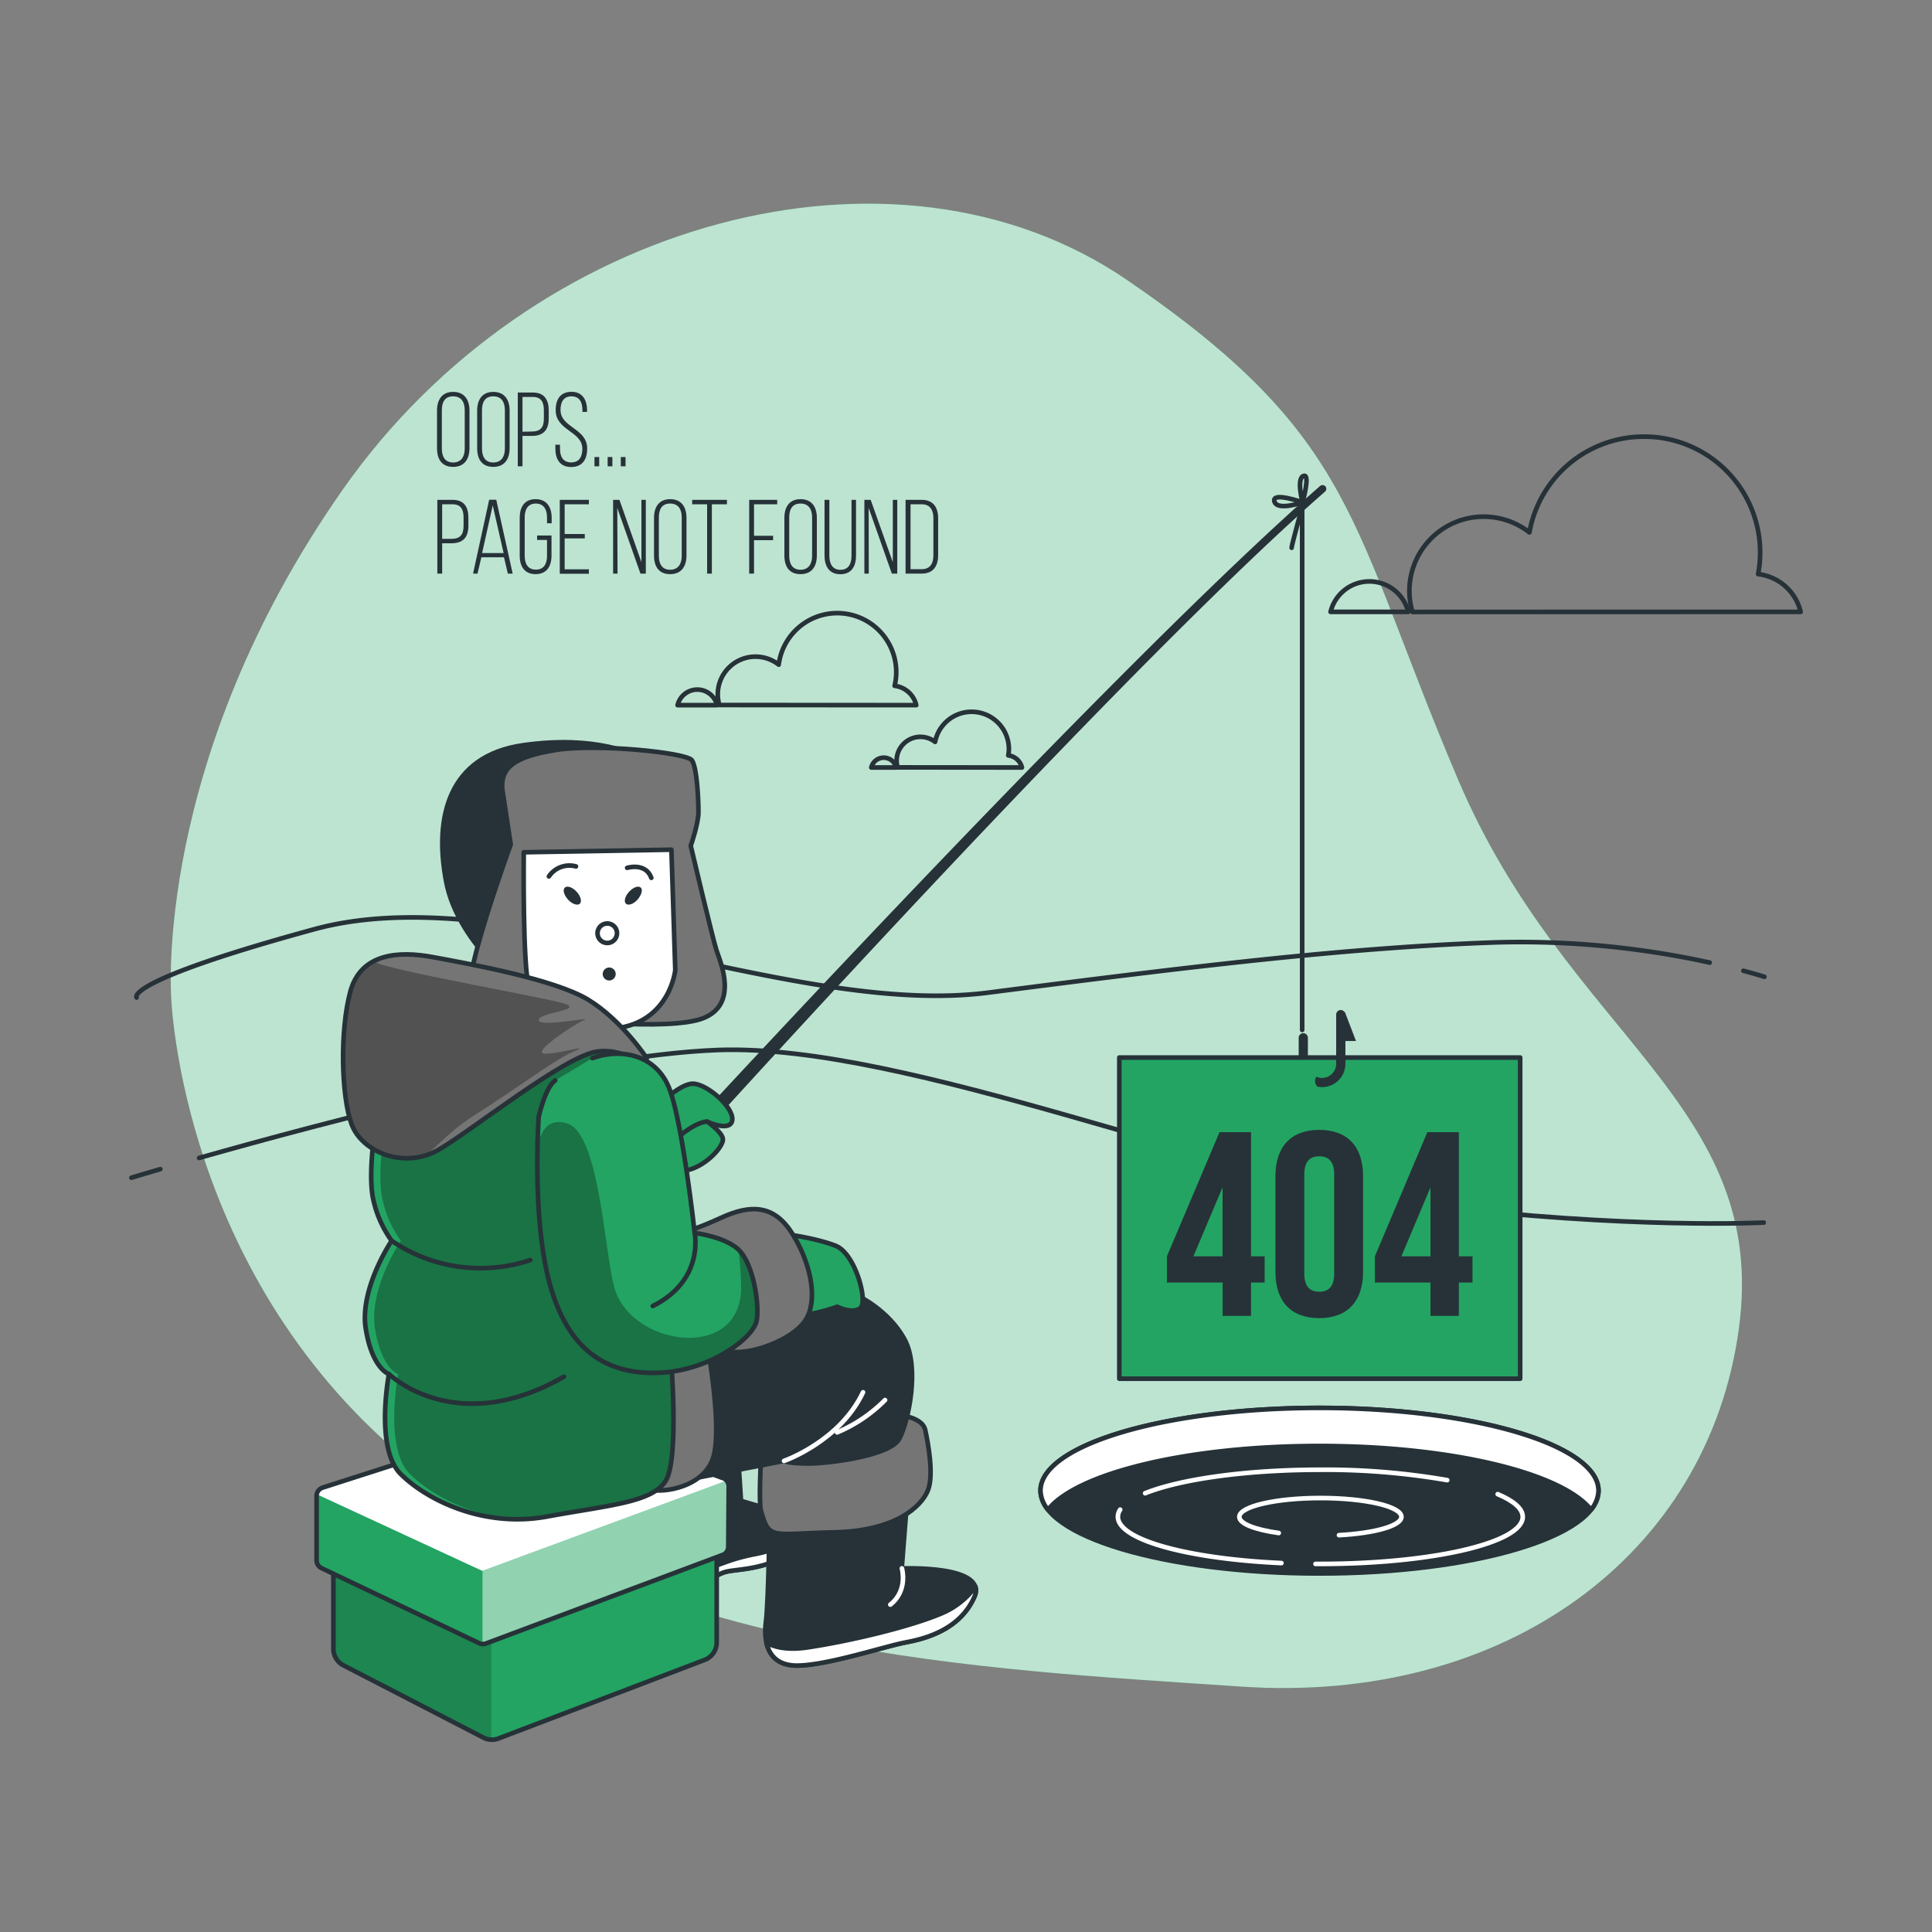 <svg xmlns="http://www.w3.org/2000/svg" xmlns:xlink="http://www.w3.org/1999/xlink" viewBox="0 0 500 500">
	<rect x="0" y="0" width="500" height="500" fill="#808080" stroke="none"/>
	<defs>
		<clipPath id="clip-path">
			<path
				d="M86.28,404.22v22.52A4.84,4.84,0,0,0,88.9,431l36.2,18.69a4.81,4.81,0,0,0,4.19.12l53.33-20.33a4.84,4.84,0,0,0,2.86-4.41V397.85l-61,18.43Z"
				fill="#23a463"
				style="stroke:#263238;stroke-linecap:round;stroke-linejoin:round;stroke-width:1.193px">
			</path>
		</clipPath>
		<clipPath id="clip-path-2">
			<path
				d="M142,366.2,83.5,385a2.26,2.26,0,0,0-1.57,2.16v16.68a2.27,2.27,0,0,0,1.29,2L124,425.25a2.27,2.27,0,0,0,1.77.08L187,402.42a2.27,2.27,0,0,0,1.48-2.12l.11-15.65a2.29,2.29,0,0,0-1.79-2.22l-43.64-16.29A2.36,2.36,0,0,0,142,366.2Z"
				style="fill:#fff;stroke:#263238;stroke-linecap:round;stroke-linejoin:round;stroke-width:1.193px">
			</path>
		</clipPath>
		<clipPath id="clip-path-3">
			<path
				d="M97.34,290.27S95,304,96.67,310.72a28.62,28.62,0,0,0,4.69,10.39s-8.38,12.4-6.7,22.78,6,11.73,6,11.73-3.68,19.11,3,25.81,21.45,14.07,37.87,11.06,27.48-3.69,30.83-9.39,1.34-30.83,1.34-30.83-.67-27.81-1.34-44.91-3-30.83-11.06-37.53-43.57,3.69-54.29,10.72S97.34,290.27,97.34,290.27Z"
				fill="#23a463"
				style="stroke:#263238;stroke-linecap:round;stroke-linejoin:round;stroke-width:1.193px">
			</path>
		</clipPath>
		<clipPath id="clip-path-4">
			<path
				d="M167.38,273.85s-6.36-9.72-15.08-15.08-31.16-9.38-40.21-11.06-18.77-1-21.45,9-2.35,26.81.33,34.18,13.74,11.73,22.46,6.71,32.84-24.47,41.22-25.47S166.71,277.54,167.38,273.85Z"
				style="fill:#757575;stroke:#263238;stroke-linecap:round;stroke-linejoin:round;stroke-width:1.193px">
			</path>
		</clipPath>
		<clipPath id="clip-path-5">
			<path
				d="M153.31,273.85c7.37-2.68,16.76-1,20.11,8.38s6.36,36.86,6.36,36.86,8.38,1,11.73,4.7,5,13.07,4.36,17.76-12.4,13.4-25.8,13.74-23.13-6-27.82-23.13S139.42,289,139.42,289s1.7-7.67,4.26-9.38"
				fill="#23a463"
				style="stroke:#263238;stroke-linecap:round;stroke-linejoin:round;stroke-width:1.193px">
			</path>
		</clipPath>
	</defs>
	<g id="background-simple">
		<path
			d="M44.31,258.15s2.35,73,63.27,121.6,145.32,52.12,213.65,56.74S442,402.43,450,344s-44.3-75.63-72.63-142.2-25.81-88.44-85.75-129.38S137.86,56.57,88.7,126.71,44.31,258.15,44.31,258.15Z"
			fill="#23a463"></path>
		<path
			d="M44.31,258.15s2.35,73,63.27,121.6,145.32,52.12,213.65,56.74S442,402.43,450,344s-44.3-75.63-72.63-142.2-25.81-88.44-85.75-129.38S137.86,56.57,88.7,126.71,44.31,258.15,44.31,258.15Z"
			style="fill:#fff;opacity:0.7"></path>
	</g>
	<g id="Hole">
		<ellipse cx="341.49" cy="385.79" rx="72.2" ry="21.42"
			style="fill:#263238;stroke:#263238;stroke-linecap:round;stroke-linejoin:round;stroke-width:1.193px">
		</ellipse>
		<path
			d="M341.49,374.22c34.15,0,62.75,7,70.26,16.49a8,8,0,0,0,1.94-4.92c0-11.84-32.33-21.43-72.2-21.43s-72.21,9.59-72.21,21.43a8,8,0,0,0,1.94,4.92C278.73,381.26,307.33,374.22,341.49,374.22Z"
			style="fill:#fff;stroke:#263238;stroke-linecap:round;stroke-linejoin:round;stroke-width:1.193px">
		</path>
		<path d="M331.63,404.52c-24.12-1.09-42.32-6-42.32-12a3.33,3.33,0,0,1,.59-1.83"
			style="fill:none;stroke:#fff;stroke-linecap:round;stroke-linejoin:round;stroke-width:1.193px">
		</path>
		<path d="M387.6,386.68c4.13,1.75,6.49,3.75,6.49,5.88,0,6.73-23.46,12.18-52.39,12.18h-1.25"
			style="fill:none;stroke:#fff;stroke-linecap:round;stroke-linejoin:round;stroke-width:1.193px">
		</path>
		<path d="M296.36,386.45c9.07-3.63,26-6.08,45.34-6.08a184.43,184.43,0,0,1,32.84,2.69"
			style="fill:none;stroke:#fff;stroke-linecap:round;stroke-linejoin:round;stroke-width:1.193px">
		</path>
		<path
			d="M330.94,396.74c-6.11-.85-10.2-2.4-10.2-4.18,0-2.69,9.39-4.87,21-4.87s20.95,2.18,20.95,4.87c0,2.31-6.9,4.24-16.16,4.74"
			style="fill:none;stroke:#fff;stroke-linecap:round;stroke-linejoin:round;stroke-width:1.193px">
		</path>
	</g>
	<g id="Landscape">
		<path
			d="M51.52,299.68c31.49-8.95,97.75-26.61,134.32-27.94C235,270,318,305.68,369.82,311.93s86.64,4.47,86.64,4.47"
			style="fill:none;stroke:#263238;stroke-linecap:round;stroke-linejoin:round;stroke-width:1.193px">
		</path>
		<path d="M34,304.79s2.72-.83,7.49-2.22"
			style="fill:none;stroke:#263238;stroke-linecap:round;stroke-linejoin:round;stroke-width:1.193px">
		</path>
		<path
			d="M442.47,249.12a228.34,228.34,0,0,0-55.3-5.23c-38.42,1.29-80,6.37-131.41,13s-124.62-30-174.4-16.41-46,17.68-46,17.68"
			style="fill:none;stroke:#263238;stroke-linecap:round;stroke-linejoin:round;stroke-width:1.193px">
		</path>
		<path d="M456.63,252.8s-1.94-.64-5.45-1.57"
			style="fill:none;stroke:#263238;stroke-linecap:round;stroke-linejoin:round;stroke-width:1.193px">
		</path>
	</g>
	<g id="Clouds">
		<path d="M364.45,158.35a10.35,10.35,0,0,0-20.1,0Z"
			style="fill:none;stroke:#263238;stroke-linecap:round;stroke-linejoin:round;stroke-width:1.193px">
		</path>
		<path
			d="M466,158.35a12.81,12.81,0,0,0-11-9.77A30,30,0,0,0,425.42,113a30.08,30.08,0,0,0-29.61,24.79,19.22,19.22,0,0,0-31.06,15.16,19.41,19.41,0,0,0,.79,5.42Z"
			style="fill:none;stroke:#263238;stroke-linecap:round;stroke-linejoin:round;stroke-width:1.193px">
		</path>
		<path d="M185.57,182.49a5.25,5.25,0,0,0-10.21,0Z"
			style="fill:none;stroke:#263238;stroke-linecap:round;stroke-linejoin:round;stroke-width:1.193px">
		</path>
		<path
			d="M237.12,182.49a6.52,6.52,0,0,0-5.59-5,15.27,15.27,0,1,0-30-5.48,9.76,9.76,0,0,0-15.77,7.69,10.06,10.06,0,0,0,.4,2.76Z"
			style="fill:none;stroke:#263238;stroke-linecap:round;stroke-linejoin:round;stroke-width:1.193px">
		</path>
		<path d="M231.93,198.63a3.31,3.31,0,0,0-6.44,0Z"
			style="fill:none;stroke:#263238;stroke-linecap:round;stroke-linejoin:round;stroke-width:1.193px">
		</path>
		<path
			d="M264.47,198.63a4.1,4.1,0,0,0-3.53-3.13,9.48,9.48,0,0,0,.16-1.77A9.64,9.64,0,0,0,242,192a6.16,6.16,0,0,0-9.95,4.86,6.25,6.25,0,0,0,.25,1.74Z"
			style="fill:none;stroke:#263238;stroke-linecap:round;stroke-linejoin:round;stroke-width:1.193px">
		</path>
	</g>
	<g id="Character">
		<path
			d="M162.65,313.83a1.89,1.89,0,0,1-1-.27,2,2,0,0,1-.7-2.67c.49-.86,124.13-135.69,180.7-185.13a1,1,0,0,1,1.36.1,1,1,0,0,1-.1,1.38C286.62,176.47,164.81,312,164.32,312.85A1.92,1.92,0,0,1,162.65,313.83Z"
			style="fill:#263238"></path>
		<path
			d="M169.48,287s6.13-6.54,9.81-6.54,10.63,6.13,10.22,9.4-6.54.41-6.54.41-5.73,7.77-11.45,6.54S169.48,287,169.48,287Z"
			fill="#23a463"
			style="stroke:#263238;stroke-linecap:round;stroke-linejoin:round;stroke-width:1.193px"></path>
		<path d="M183,290.25s3.75,2.6,4.08,4.43-4.16,7-9.15,8.16-7.66-1.67-6.16-4.33S179.22,290.49,183,290.25Z"
			fill="#23a463"
			style="stroke:#263238;stroke-linecap:round;stroke-linejoin:round;stroke-width:1.193px"></path>
		<path d="M337,266.56V131.27s-2.73,9.79-2.73,10.5"
			style="fill:none;stroke:#263238;stroke-linecap:round;stroke-linejoin:round;stroke-width:1.193px">
		</path>
		<rect x="289.68" y="273.69" width="103.74" height="83.12" fill="#23a463"
			style="stroke:#263238;stroke-linecap:round;stroke-linejoin:round;stroke-width:1.193px"></rect>
		<path d="M338.48,273.34v-4.76a1.19,1.19,0,0,0-2.38,0v4.76Z" style="fill:#263238"></path>
		<path
			d="M348,261.76l0,.24a1.15,1.15,0,0,0-1-.61,1.2,1.2,0,0,0-1.2,1.2V275.3a3.67,3.67,0,0,1-3.66,3.67,3.57,3.57,0,0,1-1.46-.31,2,2,0,0,0,.3,2.58,6.34,6.34,0,0,0,1.16.11,6.05,6.05,0,0,0,6.05-6.05v-5.89h2.74Z"
			style="fill:#263238"></path>
		<path d="M337.1,130s2.12-7.53.24-6.83S337.1,130,337.1,130Z"
			style="fill:none;stroke:#263238;stroke-linecap:round;stroke-linejoin:round;stroke-width:1.193px">
		</path>
		<path d="M337.1,130s-8-2.83-7.29-.24S337.1,130,337.1,130Z"
			style="fill:none;stroke:#263238;stroke-linecap:round;stroke-linejoin:round;stroke-width:1.193px">
		</path>
		<path
			d="M164.59,195.63s-9.87-5.53-29.23-2.76-23.05,18.73-19.89,35.32,21.47,30.64,24.24,29.46-.79-38.32,5.53-45.43,26.86-5.92,28-11.45S164.59,195.63,164.59,195.63Z"
			style="fill:#263238;stroke:#263238;stroke-linecap:round;stroke-linejoin:round;stroke-width:1.193px">
		</path>
		<path
			d="M130.18,205.48l2,13.07s-12.4,33.85-10.39,38.55,20.77,6.36,20.77,6.36,30.5,3.69,39.55,0,4.36-14.41,3.35-17.42-6.7-27.15-6.7-27.15,2-5.7,2-8.71-.34-11.4-1.68-13.41-24.8-4.36-35.19-2.68S128.84,198.45,130.18,205.48Z"
			style="fill:#757575;stroke:#263238;stroke-linecap:round;stroke-linejoin:round;stroke-width:1.193px">
		</path>
		<path d="M135.55,220.57s-.34,29.15,1.34,34.85,8.38,12.4,22.45,10.72,15.42-15.08,15.42-15.08l-1-31.16Z"
			style="fill:#fff;stroke:#263238;stroke-linecap:round;stroke-linejoin:round;stroke-width:1.193px">
		</path>
		<path d="M159.68,241.51a2.52,2.52,0,1,1-2.52-2.51A2.51,2.51,0,0,1,159.68,241.51Z"
			style="fill:none;stroke:#263238;stroke-miterlimit:10;stroke-width:1.193px"></path>
		<path d="M159.34,252.07a1.68,1.68,0,1,1-1.67-1.68A1.67,1.67,0,0,1,159.34,252.07Z" style="fill:#263238"></path>
		<path
			d="M149.22,230.76c1.07,1.16,1.44,2.55.84,3.12s-2,.09-3.05-1.06-1.45-2.54-.84-3.11S148.15,229.61,149.22,230.76Z"
			style="fill:#263238"></path>
		<path
			d="M162.83,230.76c-1.07,1.16-1.45,2.55-.84,3.12s2,.09,3-1.06,1.45-2.54.84-3.11S163.9,229.61,162.83,230.76Z"
			style="fill:#263238"></path>
		<path d="M142.06,226.81a6.4,6.4,0,0,1,7-2.58"
			style="fill:none;stroke:#263238;stroke-linecap:round;stroke-linejoin:round;stroke-width:1.193px">
		</path>
		<path d="M162.3,224.6s4.78-1.47,6.26,2.58"
			style="fill:none;stroke:#263238;stroke-linecap:round;stroke-linejoin:round;stroke-width:1.193px">
		</path>
		<path
			d="M178.44,411.62s5.27-3.16,8.19-4.4a8,8,0,0,1,.84-.33c2.58-.86,9.89-.43,16.76-4.73s3.44-9.46-1.72-10.75-10.74-3-10.74-3l-1.29-20.21s-15.48,4.3-20.64,6.45-2.15,32.67-1.72,35.25S168.55,414.2,178.44,411.62Z"
			style="fill:#263238;stroke:#263238;stroke-linecap:round;stroke-linejoin:round;stroke-width:1.193px">
		</path>
		<path
			d="M195.64,402.16c-9,1.72-9,3.44-18.92,5.16a38.38,38.38,0,0,1-8.83.72c.1.92.18,1.57.23,1.86.43,2.58.43,4.3,10.32,1.72,0,0,5.27-3.16,8.19-4.4a8,8,0,0,1,.84-.33c2.58-.86,9.89-.43,16.76-4.73,2.21-1.37,3.34-2.84,3.71-4.24A51.56,51.56,0,0,1,195.64,402.16Z"
			style="fill:#fff;stroke:#263238;stroke-linecap:round;stroke-linejoin:round;stroke-width:1.193px">
		</path>
		<path
			d="M199.22,391.15s-.33,23.46-1,28.48.33,11.4,8,11.4,22.79-5,28.15-6,14.08-3.36,17.76-11.73-18.76-7.38-18.76-7.38l1.34-17.09S211.62,393.49,199.22,391.15Z"
			style="fill:#263238;stroke:#263238;stroke-linecap:round;stroke-linejoin:round;stroke-width:1.193px">
		</path>
		<path
			d="M252.17,413.27a3.74,3.74,0,0,0,.28-2.63,21,21,0,0,1-9,7c-8,3.35-23.13,7-34.52,8.72-5.21.76-8.51-.09-10.58-1.23.74,3.25,2.91,5.92,7.9,5.92,7.71,0,22.79-5,28.15-6S248.49,421.64,252.17,413.27Z"
			style="fill:#fff;stroke:#263238;stroke-linecap:round;stroke-linejoin:round;stroke-width:1.193px">
		</path>
		<path d="M233.41,405.89s1.67,5.7-3,9.39"
			style="fill:none;stroke:#fff;stroke-linecap:round;stroke-linejoin:round;stroke-width:1.193px">
		</path>
		<path
			d="M196.88,378.75s-.52,10.19.05,12.23c2.14,7.74,2.82,5.93,18.91,5.59s22.59-6.76,24.27-10.78,0-12.74-.67-15.76-6-4-8.05-3.68S197.88,375.4,196.88,378.75Z"
			style="fill:#757575;stroke:#263238;stroke-linecap:round;stroke-linejoin:round;stroke-width:1.193px">
		</path>
		<path
			d="M86.28,404.22v22.52A4.84,4.84,0,0,0,88.9,431l36.2,18.69a4.81,4.81,0,0,0,4.19.12l53.33-20.33a4.84,4.84,0,0,0,2.86-4.41V397.85l-61,18.43Z"
			fill="#23a463"></path>
		<g style="clip-path:url(#clip-path)">
			<path
				d="M127.17,415.47l-2.68.81L86.28,404.22v22.52A4.84,4.84,0,0,0,88.9,431l36.2,18.69a4.76,4.76,0,0,0,2.07.54Z"
				style="opacity:0.18"></path>
		</g>
		<path
			d="M86.28,404.22v22.52A4.84,4.84,0,0,0,88.9,431l36.2,18.69a4.81,4.81,0,0,0,4.19.12l53.33-20.33a4.84,4.84,0,0,0,2.86-4.41V397.85l-61,18.43Z"
			style="fill:none;stroke:#263238;stroke-linecap:round;stroke-linejoin:round;stroke-width:1.193px">
		</path>
		<path
			d="M142,366.2,83.5,385a2.26,2.26,0,0,0-1.57,2.16v16.68a2.27,2.27,0,0,0,1.29,2L124,425.25a2.27,2.27,0,0,0,1.77.08L187,402.42a2.27,2.27,0,0,0,1.48-2.12l.11-15.65a2.29,2.29,0,0,0-1.79-2.22l-43.64-16.29A2.36,2.36,0,0,0,142,366.2Z"
			style="fill:#fff"></path>
		<g style="clip-path:url(#clip-path-2)">
			<path
				d="M123.93,425.24h0a2.27,2.27,0,0,0,1.77.08L187,402.42a2.27,2.27,0,0,0,1.48-2.12l.11-15.65a2.2,2.2,0,0,0-.54-1.45l-63.25,23.36Z"
				fill="#23a463"></path>
			<path
				d="M123.93,425.24h0a2.27,2.27,0,0,0,1.77.08L187,402.42a2.27,2.27,0,0,0,1.48-2.12l.11-15.65a2.2,2.2,0,0,0-.54-1.45l-63.25,23.36Z"
				style="fill:#fff;opacity:0.5"></path>
			<path
				d="M81.93,387.11v16.68a2.27,2.27,0,0,0,1.29,2L124,425.25a2.24,2.24,0,0,0,.87.22V406.56L82,386.72A1.67,1.67,0,0,0,81.93,387.11Z"
				fill="#23a463"></path>
		</g>
		<path
			d="M142,366.2,83.5,385a2.26,2.26,0,0,0-1.57,2.16v16.68a2.27,2.27,0,0,0,1.29,2L124,425.25a2.27,2.27,0,0,0,1.77.08L187,402.42a2.27,2.27,0,0,0,1.48-2.12l.11-15.65a2.29,2.29,0,0,0-1.79-2.22l-43.64-16.29A2.36,2.36,0,0,0,142,366.2Z"
			style="fill:none;stroke:#263238;stroke-linecap:round;stroke-linejoin:round;stroke-width:1.193px">
		</path>
		<path
			d="M222.35,335.52s7.7,3.68,11.73,11.06,1,21.44-1.35,25.8-18.09,6.37-23.45,6.37-6.37-.67-6.37-.67-17.09,3.35-27.82,5.36-8-23.12-4.69-34.52,22.12-17.09,29.83-17.09S222.35,335.52,222.35,335.52Z"
			style="fill:#263238;stroke:#263238;stroke-linecap:round;stroke-linejoin:round;stroke-width:1.193px">
		</path>
		<path d="M202.91,378.08s14.41-5,20.44-17.76"
			style="fill:none;stroke:#fff;stroke-linecap:round;stroke-linejoin:round;stroke-width:1.193px">
		</path>
		<path d="M216.65,370.7a38.27,38.27,0,0,0,12.4-8.37"
			style="fill:none;stroke:#fff;stroke-linecap:round;stroke-linejoin:round;stroke-width:1.193px">
		</path>
		<path d="M182.8,346.58s4,21.11,2,29.82-13.74,10.06-16.42,9.05-1.34-21.78-1.34-32.17S177.44,343.56,182.8,346.58Z"
			style="fill:#757575;stroke:#263238;stroke-linecap:round;stroke-linejoin:round;stroke-width:1.193px">
		</path>
		<path
			d="M97.34,290.27S95,304,96.67,310.72a28.62,28.62,0,0,0,4.69,10.39s-8.38,12.4-6.7,22.78,6,11.73,6,11.73-3.68,19.11,3,25.81,21.45,14.07,37.87,11.06,27.48-3.69,30.83-9.39,1.34-30.83,1.34-30.83-.67-27.81-1.34-44.91-3-30.83-11.06-37.53-43.57,3.69-54.29,10.72S97.34,290.27,97.34,290.27Z"
			fill="#23a463"></path>
		<g style="clip-path:url(#clip-path-3)">
			<path
				d="M99.73,290.27s-2.35,13.74-.67,20.45a28.43,28.43,0,0,0,4.69,10.39s-8.38,12.4-6.7,22.78,6,11.73,6,11.73-3.69,19.11,3,25.81S127.54,395.5,144,392.49s27.49-3.69,30.84-9.39,1.34-30.83,1.34-30.83-.67-27.81-1.34-44.91-3-30.83-11.06-37.53-43.57,3.69-54.29,10.72S99.73,290.27,99.73,290.27Z"
				style="opacity:0.3"></path>
		</g>
		<path
			d="M97.34,290.27S95,304,96.67,310.72a28.62,28.62,0,0,0,4.69,10.39s-8.38,12.4-6.7,22.78,6,11.73,6,11.73-3.68,19.11,3,25.81,21.45,14.07,37.87,11.06,27.48-3.69,30.83-9.39,1.34-30.83,1.34-30.83-.67-27.81-1.34-44.91-3-30.83-11.06-37.53-43.57,3.69-54.29,10.72S97.34,290.27,97.34,290.27Z"
			style="fill:none;stroke:#263238;stroke-linecap:round;stroke-linejoin:round;stroke-width:1.193px">
		</path>
		<path d="M101.36,321.11a40.77,40.77,0,0,0,35.86,5"
			style="fill:none;stroke:#263238;stroke-linecap:round;stroke-linejoin:round;stroke-width:1.193px">
		</path>
		<path d="M100.69,355.62s17.09,16.76,45.25.67"
			style="fill:none;stroke:#263238;stroke-linecap:round;stroke-linejoin:round;stroke-width:1.193px">
		</path>
		<path
			d="M167.38,273.85s-6.36-9.72-15.08-15.08-31.16-9.38-40.21-11.06-18.77-1-21.45,9-2.35,26.81.33,34.18,13.74,11.73,22.46,6.71,32.84-24.47,41.22-25.47S166.71,277.54,167.38,273.85Z"
			style="fill:#757575"></path>
		<g style="clip-path:url(#clip-path-4)">
			<path
				d="M148.79,272c5.11-2.13-7.67,1.7-8.52.42s8.94-7.66,11.07-8.51-12.35,2.13-11.92,0,14.05-2.56,4.68-4.69-40-7.67-46-9.8a4.94,4.94,0,0,1-1.29-.64,11.92,11.92,0,0,0-6.17,8c-2.68,10.05-2.35,26.81.33,34.18,2.34,6.42,11,10.55,19,8.2,3.69-3,7.1-6.94,12.87-10.57C134.31,281.33,143.68,274.09,148.79,272Z"
				style="opacity:0.3"></path>
		</g>
		<path
			d="M167.38,273.85s-6.36-9.72-15.08-15.08-31.16-9.38-40.21-11.06-18.77-1-21.45,9-2.35,26.81.33,34.18,13.74,11.73,22.46,6.71,32.84-24.47,41.22-25.47S166.71,277.54,167.38,273.85Z"
			style="fill:none;stroke:#263238;stroke-linecap:round;stroke-linejoin:round;stroke-width:1.193px">
		</path>
		<path
			d="M203.58,319.43s7.71,1,12.73,3,8.38,14.41,6.37,16.08-6-.33-6-.33a49.07,49.07,0,0,1-9.72,2.34C202.91,340.88,198.55,321.78,203.58,319.43Z"
			fill="#23a463"
			style="stroke:#263238;stroke-linecap:round;stroke-linejoin:round;stroke-width:1.193px"></path>
		<path
			d="M178.11,318.42s1.34,0,8.71-3.35,13.41-3.35,18.1,4,6.7,16.43,4,21.79-12.73,9.05-18.1,9.05-6-7-6-7-.67-11.06-4-15.08S176.77,319.43,178.11,318.42Z"
			style="fill:#757575;stroke:#263238;stroke-linecap:round;stroke-linejoin:round;stroke-width:1.193px">
		</path>
		<path
			d="M153.31,273.85c7.37-2.68,16.76-1,20.11,8.38s6.36,36.86,6.36,36.86,8.38,1,11.73,4.7,5,13.07,4.36,17.76-12.4,13.4-25.8,13.74-23.13-6-27.82-23.13S139.42,289,139.42,289s1.7-7.67,4.26-9.38"
			fill="#23a463"></path>
		<g style="clip-path:url(#clip-path-5)">
			<path
				d="M195.87,341.55c.67-4.69-1-14.08-4.36-17.76-.13-.15-.29-.29-.43-.43a85.25,85.25,0,0,1,.72,9.08c.67,19.67-26.82,16.38-32.36,2.13-3-7.67-3.84-41.32-12.78-43.87-5.16-1.47-6.92,2.57-7.48,6.26-.18,9.65.14,24.52,3.07,35.2,4.69,17.1,14.41,23.46,27.82,23.13S195.2,346.24,195.87,341.55Z"
				style="opacity:0.3"></path>
		</g>
		<path
			d="M153.31,273.85c7.37-2.68,16.76-1,20.11,8.38s6.36,36.86,6.36,36.86,8.38,1,11.73,4.7,5,13.07,4.36,17.76-12.4,13.4-25.8,13.74-23.13-6-27.82-23.13S139.42,289,139.42,289s1.7-7.67,4.26-9.38"
			style="fill:none;stroke:#263238;stroke-linecap:round;stroke-linejoin:round;stroke-width:1.193px">
		</path>
		<path d="M179.78,319.09S182.4,331.3,168.94,338"
			style="fill:none;stroke:#263238;stroke-linecap:round;stroke-linejoin:round;stroke-width:1.193px">
		</path>
	</g>
	<g id="Text">
		<path
			d="M113.1,106.25c0-2.78,1.28-4.83,4.17-4.83s4.23,2,4.23,4.83V116c0,2.78-1.29,4.83-4.23,4.83s-4.17-2-4.17-4.83Zm1.25,9.84c0,2.08.82,3.6,2.92,3.6s3-1.52,3-3.6v-9.92c0-2.07-.84-3.6-3-3.6s-2.92,1.53-2.92,3.6Z"
			style="fill:#263238"></path>
		<path
			d="M123.49,106.25c0-2.78,1.28-4.83,4.17-4.83s4.23,2,4.23,4.83V116c0,2.78-1.28,4.83-4.23,4.83s-4.17-2-4.17-4.83Zm1.25,9.84c0,2.08.82,3.6,2.92,3.6s3-1.52,3-3.6v-9.92c0-2.07-.84-3.6-3-3.6s-2.92,1.53-2.92,3.6Z"
			style="fill:#263238"></path>
		<path
			d="M137.92,101.59c2.94,0,4.09,1.85,4.09,4.63v2.08c0,3-1.4,4.52-4.42,4.52h-2.37v7.86H134V101.59Zm-.33,10.09c2.21,0,3.16-1,3.16-3.3v-2.24c0-2.07-.71-3.41-2.83-3.41h-2.7v9Z"
			style="fill:#263238"></path>
		<path
			d="M151.93,106.2v.4h-1.2v-.49c0-2-.76-3.54-2.83-3.54s-2.84,1.5-2.84,3.52c0,4.63,6.9,4.71,6.9,10,0,2.75-1.2,4.77-4.12,4.77s-4.11-2-4.11-4.77v-1h1.2v1.06c0,2,.79,3.52,2.89,3.52s2.89-1.48,2.89-3.52c0-4.58-6.9-4.66-6.9-10,0-2.86,1.25-4.72,4.06-4.75S151.93,103.44,151.93,106.2Z"
			style="fill:#263238"></path>
		<path d="M155.07,118.28v2.4h-1.22v-2.4Z" style="fill:#263238"></path>
		<path d="M158.48,118.28v2.4h-1.22v-2.4Z" style="fill:#263238"></path>
		<path d="M161.89,118.28v2.4h-1.23v-2.4Z" style="fill:#263238"></path>
		<path
			d="M117.13,129.36c3,0,4.09,1.85,4.09,4.64v2.07c0,3-1.39,4.53-4.41,4.53h-2.38v7.85h-1.25V129.36Zm-.32,10.09c2.2,0,3.16-1,3.16-3.3v-2.24c0-2.07-.71-3.4-2.84-3.4h-2.7v8.94Z"
			style="fill:#263238"></path>
		<path d="M124.58,144.22l-1,4.23h-1.15l4.17-19.12h1.83l4.25,19.12h-1.25l-1-4.23Zm.19-1.09h5.56l-2.81-12.35Z"
			style="fill:#263238"></path>
		<path
			d="M142.77,134v1.42h-1.2v-1.5c0-2-.79-3.6-2.89-3.6s-2.89,1.56-2.89,3.6v9.93c0,2,.79,3.57,2.89,3.57s2.89-1.53,2.89-3.57v-4.12H139v-1.14h3.73v5.18c0,2.75-1.2,4.82-4.12,4.82s-4.11-2.07-4.11-4.82V134c0-2.75,1.2-4.82,4.11-4.82S142.77,131.27,142.77,134Z"
			style="fill:#263238"></path>
		<path d="M151.34,138.2v1.14h-5.21v8h6.27v1.15h-7.53V129.36h7.53v1.15h-6.27v7.69Z" style="fill:#263238"></path>
		<path d="M159.82,148.45h-1.15V129.36h1.64L166,145.48V129.36h1.14v19.09h-1.39l-6-17Z" style="fill:#263238">
		</path>
		<path
			d="M169.26,134c0-2.78,1.28-4.82,4.17-4.82s4.23,2,4.23,4.82v9.77c0,2.78-1.29,4.82-4.23,4.82s-4.17-2-4.17-4.82Zm1.25,9.85c0,2.07.82,3.6,2.92,3.6s3-1.53,3-3.6v-9.93c0-2.07-.84-3.6-3-3.6s-2.92,1.53-2.92,3.6Z"
			style="fill:#263238"></path>
		<path d="M183,148.45V130.51h-3.87v-1.15h9v1.15h-3.9v17.94Z" style="fill:#263238"></path>
		<path d="M200.08,138.66v1.14h-4.94v8.65h-1.25V129.36h7.25v1.15h-6v8.15Z" style="fill:#263238"></path>
		<path
			d="M203,134c0-2.78,1.28-4.82,4.17-4.82s4.23,2,4.23,4.82v9.77c0,2.78-1.28,4.82-4.23,4.82s-4.17-2-4.17-4.82Zm1.25,9.85c0,2.07.82,3.6,2.92,3.6s3-1.53,3-3.6v-9.93c0-2.07-.84-3.6-3-3.6s-2.92,1.53-2.92,3.6Z"
			style="fill:#263238"></path>
		<path
			d="M214.64,143.84c0,2,.77,3.63,2.87,3.63s2.86-1.58,2.86-3.63V129.36h1.17v14.43c0,2.72-1.14,4.82-4.06,4.82s-4.09-2.1-4.09-4.82V129.36h1.25Z"
			style="fill:#263238"></path>
		<path d="M224.84,148.45H223.7V129.36h1.63l5.73,16.12V129.36h1.15v19.09h-1.4l-6-17Z" style="fill:#263238"></path>
		<path
			d="M238.56,129.36c2.95,0,4.23,1.94,4.23,4.75v9.59c0,2.81-1.28,4.75-4.23,4.75h-4.2V129.36Zm0,17.94c2.13,0,3-1.44,3-3.54v-9.71c0-2.1-.9-3.54-3-3.54h-2.91V147.3Z"
			style="fill:#263238"></path>
		<path d="M302,325.13,315.61,293h8.15v32.13h3.53v6.79h-3.53v8.63h-7.34v-8.63H302Zm14.4,0V307.27l-7.54,17.86Z"
			style="fill:#263238"></path>
		<path
			d="M330.08,304.41c0-7.6,4-12,11.34-12s11.34,4.35,11.34,12v24.72c0,7.61-4,12-11.34,12s-11.34-4.35-11.34-12Zm7.47,25.2c0,3.4,1.49,4.69,3.87,4.69s3.87-1.29,3.87-4.69V303.94c0-3.4-1.5-4.69-3.87-4.69s-3.87,1.29-3.87,4.69Z"
			style="fill:#263238"></path>
		<path
			d="M355.82,325.13,369.4,293h8.15v32.13h3.53v6.79h-3.53v8.63h-7.34v-8.63H355.82Zm14.39,0V307.27l-7.53,17.86Z"
			style="fill:#263238"></path>
	</g>
</svg>